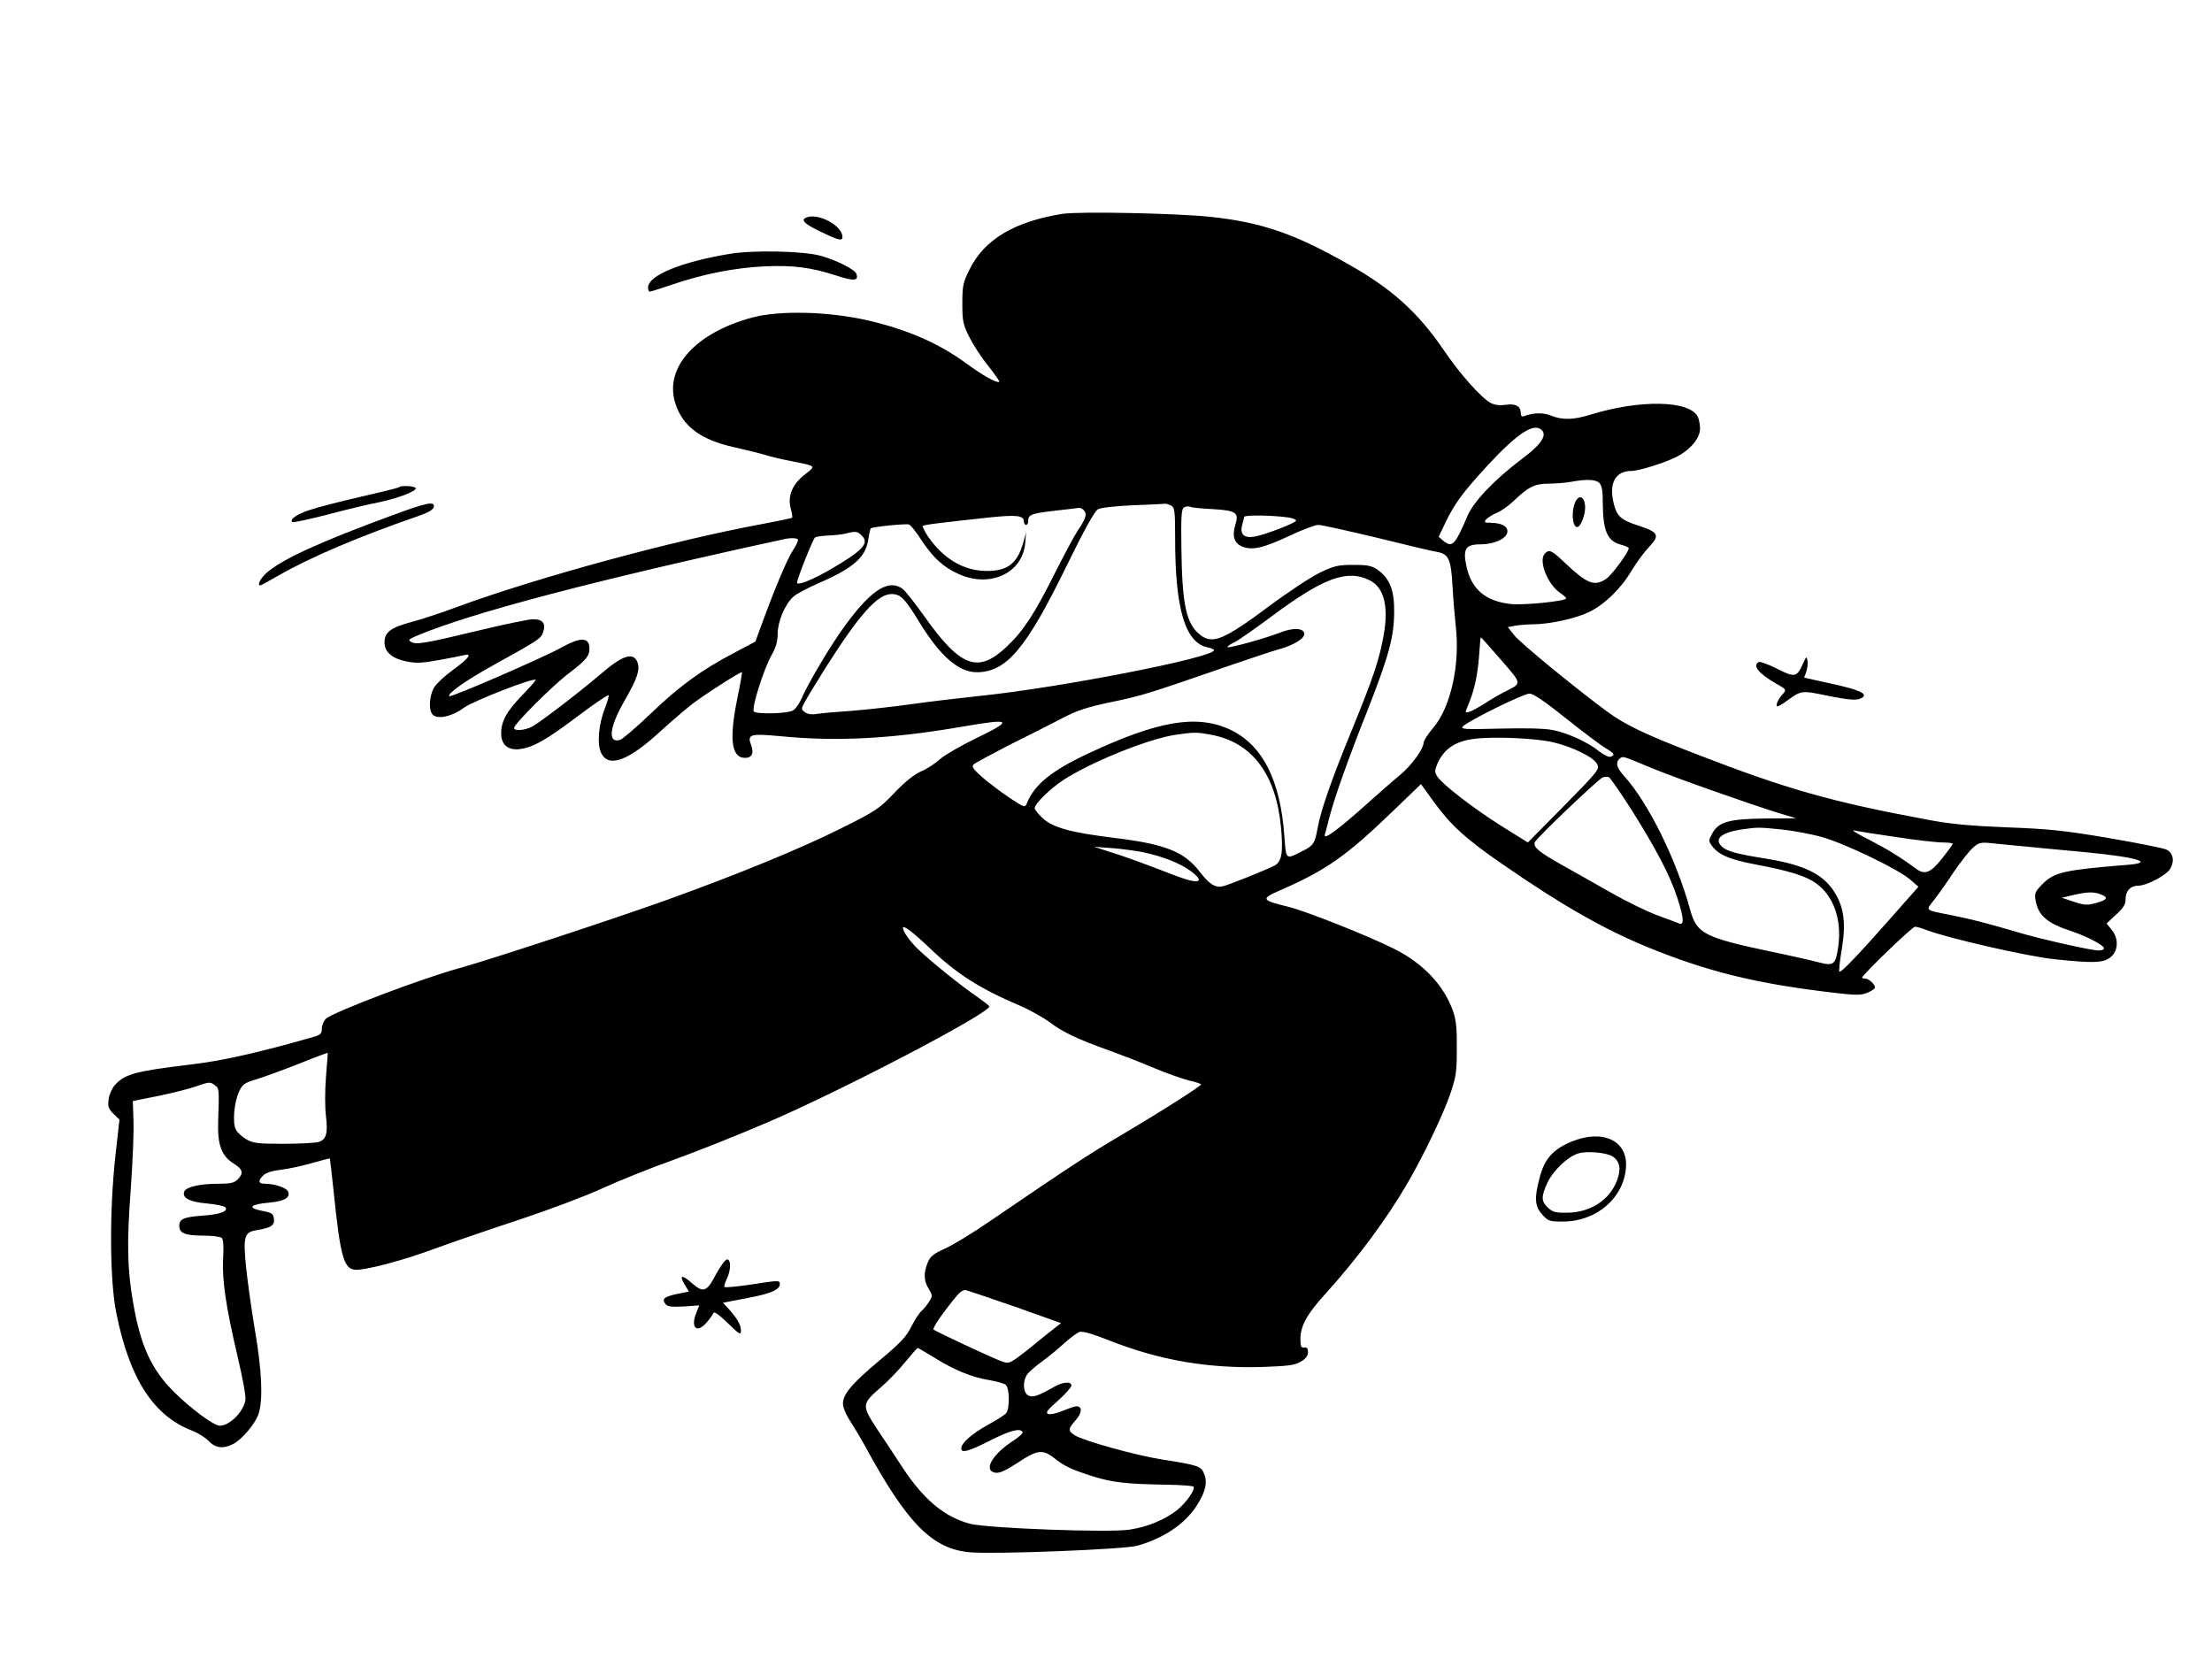 <?xml version="1.0" standalone="no"?>
<!DOCTYPE svg PUBLIC "-//W3C//DTD SVG 20010904//EN"
 "http://www.w3.org/TR/2001/REC-SVG-20010904/DTD/svg10.dtd">
<svg version="1.0" xmlns="http://www.w3.org/2000/svg"
 width="1024pt" height="768pt" viewBox="0 0 1024 768"
 preserveAspectRatio="xMidYMid meet">

<g transform="translate(0,768) scale(0.1,-0.1)"
fill="#000000" stroke="none">
<path d="M4918 6690 c-223 -36 -362 -119 -430 -258 -30 -60 -33 -75 -33 -157
0 -82 3 -97 32 -155 18 -36 57 -96 88 -134 30 -38 53 -71 51 -73 -9 -9 -76 28
-156 87 -127 92 -267 153 -449 196 -181 42 -408 48 -535 15 -265 -70 -412
-232 -360 -397 33 -107 118 -170 271 -204 48 -11 111 -26 138 -34 28 -9 86
-23 130 -31 115 -23 113 -21 63 -60 -59 -45 -83 -100 -68 -157 6 -22 9 -42 7
-45 -3 -2 -65 -15 -139 -29 -412 -76 -1043 -248 -1413 -384 -71 -27 -167 -58
-212 -70 -94 -25 -123 -47 -123 -94 0 -44 34 -74 101 -88 45 -9 72 -8 149 6
52 9 105 20 118 23 40 10 23 -14 -48 -66 -39 -28 -79 -65 -90 -83 -24 -40 -27
-110 -5 -128 25 -21 90 -6 143 34 45 32 332 144 332 128 0 -3 -29 -36 -65 -73
-70 -73 -95 -118 -95 -174 0 -52 31 -79 85 -73 63 8 122 41 273 155 76 57 138
99 140 94 1 -4 -7 -32 -18 -61 -30 -76 -37 -168 -16 -208 35 -68 127 -33 276
105 47 43 113 99 146 125 59 45 225 151 229 146 1 -2 -8 -55 -21 -118 -38
-184 -29 -271 27 -278 37 -4 51 17 37 56 -20 53 -8 57 134 44 261 -26 515 -12
837 43 236 41 247 33 67 -54 -68 -33 -142 -76 -164 -95 -22 -20 -61 -46 -88
-57 -32 -14 -75 -48 -124 -100 -71 -74 -84 -83 -255 -168 -185 -92 -468 -208
-795 -326 -242 -87 -814 -275 -960 -316 -174 -47 -587 -204 -621 -235 -10 -9
-19 -30 -19 -45 0 -24 -6 -30 -38 -39 -254 -73 -427 -112 -577 -129 -248 -30
-297 -43 -343 -94 -13 -14 -26 -43 -29 -65 -5 -35 -1 -44 22 -68 l28 -27 -19
-171 c-28 -251 -26 -573 4 -722 61 -307 173 -480 354 -548 25 -10 59 -31 74
-47 31 -33 69 -37 113 -14 42 21 106 98 119 143 20 66 14 201 -18 385 -16 95
-34 226 -41 291 -14 142 -8 162 48 171 68 11 85 22 81 53 -3 24 -9 28 -57 37
-69 14 -52 30 38 38 67 6 96 23 85 50 -6 18 -62 37 -106 37 -33 0 -35 13 -9
39 12 12 41 21 82 26 35 4 100 18 144 31 43 12 80 22 82 21 1 -2 9 -72 18
-157 30 -293 46 -352 97 -358 43 -5 225 43 375 99 76 28 251 88 388 133 138
46 311 111 384 145 74 34 223 94 330 132 108 39 304 117 436 174 341 146 1024
503 1025 536 0 3 -26 23 -57 45 -72 49 -214 163 -271 218 -38 36 -72 83 -72
101 0 15 52 -25 125 -95 123 -118 230 -186 415 -265 47 -20 109 -55 139 -77
60 -46 132 -80 276 -131 55 -20 148 -56 207 -81 59 -25 132 -50 162 -58 31 -7
56 -15 56 -18 0 -8 -190 -129 -370 -235 -154 -91 -242 -149 -607 -398 -78 -54
-171 -110 -208 -127 -54 -24 -68 -36 -80 -64 -20 -48 -19 -85 4 -122 18 -30
19 -33 2 -60 -10 -16 -26 -35 -35 -43 -10 -8 -31 -41 -47 -72 -23 -47 -50 -75
-144 -154 -138 -115 -179 -166 -172 -212 3 -18 19 -52 35 -75 15 -24 46 -74
67 -113 194 -357 311 -476 485 -491 114 -10 708 13 773 30 121 33 222 100 277
186 41 64 51 108 34 148 -14 35 -26 39 -197 66 -121 19 -364 87 -402 112 -32
21 -31 29 5 70 30 34 31 64 3 64 -8 0 -36 -10 -63 -21 -28 -12 -57 -18 -67
-15 -14 6 -6 17 45 62 34 31 62 62 62 70 0 20 -40 17 -80 -6 -73 -42 -99 -51
-120 -40 -24 13 -27 66 -5 97 8 12 39 38 67 59 29 21 76 59 104 85 27 25 60
49 71 53 14 5 61 -9 140 -40 230 -91 457 -130 709 -122 117 4 146 8 175 24 24
14 34 27 34 45 0 17 -5 23 -17 21 -15 -2 -18 5 -18 39 0 61 31 117 117 211
149 165 284 347 380 513 75 129 162 312 195 406 29 85 32 106 32 214 1 92 -3
132 -17 173 -42 120 -138 222 -272 289 -119 60 -406 174 -490 195 -127 31
-130 37 -38 77 213 93 305 158 519 364 l132 127 61 -84 c77 -106 148 -171 320
-289 270 -187 467 -299 669 -382 280 -114 501 -168 855 -210 112 -13 133 -13
163 0 19 8 34 18 34 24 0 14 -29 41 -46 41 -8 0 -14 2 -14 4 0 12 232 236 245
236 8 0 32 -7 52 -15 96 -37 474 -124 598 -136 173 -18 220 -17 253 8 38 28
42 87 8 128 l-24 30 44 41 c34 31 44 48 44 71 0 39 23 63 59 63 38 0 126 46
146 76 23 36 16 76 -16 91 -15 7 -136 31 -270 54 -207 35 -278 42 -469 49
-171 7 -259 15 -365 35 -446 83 -652 141 -1075 305 -231 89 -328 135 -410 196
-147 108 -400 316 -429 352 l-31 39 38 7 c20 3 57 6 82 6 78 1 194 27 255 56
74 36 150 110 199 194 22 36 57 84 80 108 51 54 44 68 -47 98 -84 27 -102 43
-117 105 -23 93 9 149 83 149 34 0 152 37 208 65 64 33 109 86 109 131 0 19
-5 44 -11 56 -40 75 -268 79 -498 8 -77 -24 -128 -25 -181 -4 -37 15 -82 14
-126 -3 -9 -3 -14 2 -14 15 0 32 -25 45 -70 38 -27 -4 -50 -1 -68 8 -44 23
-143 134 -219 246 -119 174 -238 282 -438 395 -251 143 -402 195 -639 221
-161 17 -610 26 -688 14z m2222 -1004 c20 -25 -9 -67 -94 -130 -126 -95 -223
-196 -252 -263 -59 -138 -71 -150 -113 -116 l-21 18 30 63 c43 90 81 142 198
269 141 152 217 200 252 159z m264 -242 c12 -12 16 -37 16 -102 1 -118 22
-166 79 -182 23 -6 41 -14 41 -18 0 -18 -79 -125 -105 -142 -54 -36 -87 -23
-190 74 -62 59 -73 64 -93 44 -32 -32 12 -144 72 -184 14 -9 26 -20 26 -24 0
-13 -199 -33 -259 -26 -115 14 -179 68 -202 173 -18 81 -5 103 63 103 65 0
122 26 126 57 4 26 -28 43 -80 43 -26 0 -29 2 -18 16 8 8 30 22 49 30 20 8 54
32 76 53 71 68 98 81 162 82 32 0 78 4 103 8 75 14 117 12 134 -5z m-1983
-104 c17 -10 19 -23 19 -153 0 -328 47 -483 151 -504 16 -3 29 -9 29 -13 0
-34 -707 -172 -1070 -210 -102 -11 -248 -28 -325 -39 -77 -11 -201 -25 -275
-31 -74 -5 -151 -12 -170 -15 -22 -4 -42 -1 -54 8 -17 13 -18 15 -1 46 9 18
53 90 97 160 157 248 241 341 305 341 42 0 62 -20 130 -132 96 -156 181 -230
265 -230 137 1 227 107 414 489 83 170 131 256 146 265 14 8 76 15 163 19 77
3 144 6 148 7 5 1 17 -3 28 -8z m197 -17 c106 -7 119 -16 100 -75 -15 -50 -4
-83 32 -98 46 -19 99 -7 218 49 59 28 120 51 135 51 15 0 136 -27 270 -59 133
-33 259 -63 280 -66 53 -10 64 -33 71 -155 3 -58 10 -142 15 -187 21 -179 -23
-377 -104 -472 -25 -29 -45 -60 -45 -70 0 -28 -57 -106 -108 -148 -26 -21 -96
-82 -157 -137 -132 -118 -200 -168 -192 -140 3 11 13 47 21 80 24 92 85 265
174 489 101 257 125 344 126 460 1 104 -20 156 -76 197 -28 19 -45 23 -113 23
-71 0 -88 -4 -155 -36 -41 -20 -148 -90 -236 -156 -208 -155 -261 -177 -318
-132 -65 51 -84 139 -87 407 -2 141 0 175 12 183 8 5 21 6 29 3 8 -4 57 -9
108 -11z m-599 -7 c14 -16 7 -38 -29 -91 -15 -22 -62 -110 -105 -195 -95 -190
-146 -269 -223 -342 -134 -128 -215 -98 -383 139 -44 62 -90 120 -102 128 -69
48 -155 -13 -289 -205 -57 -82 -152 -243 -177 -303 -11 -25 -29 -50 -40 -56
-26 -15 -168 -18 -181 -5 -13 13 47 203 85 267 17 31 25 58 25 93 0 56 34 137
72 171 13 13 66 41 117 63 161 70 217 119 230 199 4 28 10 53 12 55 7 7 164
23 177 18 7 -2 34 -35 58 -73 54 -81 100 -124 171 -156 146 -67 298 4 309 144
l4 48 -13 -47 c-28 -98 -74 -133 -174 -131 -104 1 -201 60 -270 164 -14 22
-24 42 -21 44 5 6 82 15 303 39 132 14 165 10 165 -19 0 -8 5 -15 10 -15 6 0
10 9 10 19 0 29 15 34 125 47 55 6 105 12 111 13 6 0 17 -5 23 -13z m949 -32
c17 -3 32 -9 32 -14 0 -10 -141 -65 -192 -74 -49 -9 -70 11 -57 56 5 18 9 34
9 35 0 10 135 8 208 -3z m-1978 -84 c35 -35 5 -68 -142 -154 -86 -50 -158 -79
-158 -63 0 18 74 203 83 209 7 4 35 8 62 9 28 1 64 5 80 9 47 12 54 11 75 -10z
m-296 -18 c2 -4 -8 -27 -24 -51 -26 -39 -87 -184 -150 -358 l-23 -63 -94 -50
c-152 -79 -258 -156 -388 -281 -67 -64 -132 -120 -144 -124 -58 -18 -51 57 18
177 61 106 75 147 62 182 -19 50 -70 33 -178 -61 -99 -84 -273 -217 -310 -237
-36 -18 -83 -21 -83 -6 0 19 182 200 257 256 80 60 96 82 91 122 -5 42 -45 41
-126 -4 -79 -45 -515 -234 -522 -227 -11 11 75 72 194 138 223 124 230 128
240 158 15 42 -3 62 -50 60 -22 -1 -133 -24 -249 -52 -250 -60 -287 -66 -311
-53 -16 9 -13 12 21 27 253 107 818 256 1700 448 34 8 64 7 69 -1z m2648 -189
c64 -32 87 -119 64 -250 -19 -111 -48 -199 -146 -438 -96 -234 -145 -374 -160
-457 -13 -72 -20 -83 -69 -107 -80 -41 -77 -43 -85 64 -18 266 -103 430 -257
500 -153 68 -331 37 -651 -113 -171 -80 -249 -144 -284 -230 -9 -22 -10 -22
-84 27 -41 28 -97 70 -125 95 -40 36 -48 47 -38 57 7 7 82 47 165 90 84 42
194 97 243 123 73 38 116 52 230 76 140 29 172 39 530 163 105 36 215 73 245
81 72 20 122 52 118 74 -5 25 -52 27 -111 4 -68 -27 -239 -74 -244 -68 -3 3
12 14 34 24 21 11 99 66 173 121 238 177 348 217 452 164z m606 -367 c99 -114
98 -108 23 -146 -25 -12 -68 -37 -95 -55 -28 -18 -61 -36 -73 -40 -22 -6 -22
-6 -6 32 28 66 43 135 50 226 3 48 7 87 8 87 2 0 43 -47 93 -104z m302 -272
c80 -64 162 -125 182 -137 41 -24 46 -32 24 -40 -8 -3 -32 8 -53 25 -53 43
-148 86 -218 99 -38 7 -127 9 -243 6 -161 -4 -181 -3 -170 10 19 23 280 152
308 152 17 1 70 -35 170 -115z m-1645 -75 c190 -35 301 -180 325 -427 11 -117
4 -162 -30 -179 -48 -24 -215 -91 -240 -96 -34 -8 -62 10 -105 66 -72 94 -158
129 -395 158 -205 25 -287 48 -335 93 -19 18 -35 38 -35 45 0 20 70 89 134
131 130 84 395 191 521 209 85 12 95 12 160 0z m1584 -35 c88 -20 188 -69 204
-100 13 -25 9 -30 -153 -195 l-167 -169 -119 74 c-129 81 -276 194 -300 231
-13 20 -13 27 -1 57 31 71 83 107 174 118 89 11 281 3 362 -16z m456 -119
c105 -44 454 -167 590 -209 l80 -24 -145 -1 c-168 -2 -216 -16 -245 -72 -16
-30 -16 -33 2 -57 30 -40 84 -62 201 -84 154 -29 232 -53 279 -87 82 -59 120
-169 103 -292 -12 -85 -21 -92 -90 -74 -30 8 -131 31 -223 50 -307 65 -342 83
-372 191 -65 236 -194 497 -306 621 -38 41 -42 67 -16 85 12 7 13 7 142 -47z
m-96 -188 c114 -180 183 -311 215 -411 31 -95 34 -131 9 -121 -10 4 -57 22
-104 39 -47 18 -142 64 -210 103 -68 39 -170 96 -225 127 -109 61 -138 85
-129 107 7 19 294 292 314 300 9 3 21 4 28 2 6 -2 52 -68 102 -146z m700 -97
c56 -6 141 -22 189 -36 105 -30 352 -149 405 -196 l38 -33 -128 -145 c-153
-173 -231 -255 -238 -248 -3 3 2 49 11 103 20 118 11 193 -33 264 -53 85 -141
128 -323 157 -131 21 -175 33 -199 55 -37 35 -3 65 90 79 78 11 77 11 188 0z
m529 -35 c92 -14 188 -25 215 -25 26 0 47 -3 47 -6 0 -3 -21 -32 -47 -65 -55
-70 -82 -81 -124 -50 -73 54 -130 89 -219 135 -52 26 -82 45 -67 42 16 -4 103
-18 195 -31z m612 -45 c58 -6 177 -17 264 -25 246 -24 325 -49 190 -59 -286
-23 -334 -34 -387 -87 -35 -35 -39 -43 -34 -75 12 -72 53 -108 167 -145 72
-24 150 -65 150 -79 0 -6 -11 -10 -25 -10 -34 0 -270 53 -380 86 -135 40 -221
62 -310 79 -115 23 -111 19 -73 67 19 24 61 83 93 132 33 48 73 99 90 113 26
23 35 25 90 19 33 -3 107 -11 165 -16z m-4099 -25 c90 -19 169 -50 218 -85 74
-54 44 -66 -61 -26 -186 71 -230 87 -303 110 l-80 26 80 -6 c44 -3 109 -12
146 -19z m4433 -195 c38 -14 32 -26 -20 -40 -40 -11 -53 -11 -102 5 l-57 19
50 12 c64 15 97 17 129 4z m-8215 -846 c-5 -62 -5 -142 0 -180 10 -82 1 -111
-36 -121 -15 -4 -89 -8 -163 -8 -118 0 -139 3 -170 21 -19 11 -41 31 -48 45
-17 31 -8 130 16 178 14 31 26 39 77 54 33 10 121 42 195 71 74 30 136 53 137
52 1 0 -3 -51 -8 -112z m-514 -38 c20 -14 20 -20 15 -166 -4 -108 15 -161 71
-196 44 -27 48 -45 19 -74 -16 -16 -33 -20 -92 -20 -84 0 -147 -15 -155 -36
-11 -29 24 -48 103 -55 42 -4 81 -12 86 -17 18 -18 -22 -34 -99 -39 -92 -7
-113 -15 -113 -48 0 -34 27 -45 112 -45 41 0 79 -5 85 -11 7 -7 9 -41 6 -92
-6 -101 13 -227 67 -457 25 -106 39 -185 36 -203 -11 -56 -74 -117 -119 -117
-27 0 -136 81 -210 155 -107 106 -157 216 -191 417 -27 152 -29 279 -11 518 9
124 15 267 13 319 l-3 94 120 24 c66 14 143 33 170 43 64 22 68 23 90 6z
m3709 -1027 l208 -74 -32 -25 c-18 -14 -56 -44 -84 -67 -28 -24 -68 -55 -89
-70 -36 -25 -41 -26 -75 -13 -39 14 -302 137 -310 145 -6 6 32 63 88 133 33
42 47 53 64 49 11 -3 115 -38 230 -78z m-377 -235 c92 -57 173 -90 253 -103
34 -6 68 -15 76 -22 18 -15 19 -109 2 -131 -7 -8 -44 -32 -83 -53 -77 -43
-125 -85 -125 -110 0 -24 35 -14 143 41 84 42 130 54 141 35 3 -5 -16 -23 -44
-41 -99 -64 -141 -141 -79 -148 18 -2 49 13 101 47 88 59 115 63 167 22 49
-39 82 -54 179 -85 92 -29 157 -36 339 -39 67 -1 124 -5 128 -9 11 -11 -33
-74 -75 -108 -57 -45 -136 -78 -220 -91 -97 -15 -656 6 -739 27 -118 31 -214
111 -312 259 -25 39 -76 116 -113 171 -79 120 -78 123 11 201 33 28 84 81 113
117 30 36 56 66 58 66 3 0 38 -21 79 -46z"/>
<path d="M7292 5355 c-19 -42 -13 -115 9 -115 17 0 40 62 37 98 -4 45 -29 54
-46 17z"/>
<path d="M3733 6673 c-28 -11 -9 -30 65 -65 84 -41 102 -45 102 -25 0 52 -112
113 -167 90z"/>
<path d="M3379 6505 c-225 -37 -379 -100 -379 -156 0 -10 3 -19 8 -19 4 0 53
15 108 34 144 49 291 77 425 83 130 6 215 -5 332 -43 80 -27 104 -24 91 9 -7
20 -93 63 -165 83 -78 22 -314 27 -420 9z"/>
<path d="M1848 5425 c-2 -3 -83 -23 -179 -45 -96 -22 -202 -49 -236 -61 -59
-19 -93 -43 -80 -56 4 -3 78 13 164 35 87 23 194 49 238 57 90 19 178 53 169
66 -5 9 -67 13 -76 4z"/>
<path d="M1820 5296 c-340 -125 -513 -204 -586 -268 -29 -26 -45 -58 -29 -58
3 0 43 22 90 49 145 83 376 181 655 277 34 12 56 26 58 37 6 28 -31 21 -188
-37z"/>
<path d="M8347 4609 c-29 -65 -38 -67 -122 -24 -40 20 -78 34 -84 30 -29 -17
0 -53 82 -100 48 -27 48 -28 29 -49 -22 -24 -35 -56 -23 -56 4 0 23 11 42 25
67 49 69 49 181 26 114 -23 146 -25 168 -11 29 18 -12 37 -142 65 l-126 28 10
28 c5 15 8 38 5 51 -3 21 -5 20 -20 -13z"/>
<path d="M7275 2395 c-84 -35 -123 -77 -146 -161 -27 -99 -25 -137 10 -176 28
-31 33 -33 98 -33 154 1 280 109 290 250 10 124 -107 180 -252 120z m191 -69
c33 -22 40 -59 19 -112 -34 -90 -124 -148 -232 -148 -52 -1 -65 3 -87 23 -32
30 -32 52 -2 117 26 55 93 119 141 134 41 13 131 5 161 -14z"/>
<path d="M3314 1780 c-42 -81 -58 -86 -111 -40 -45 40 -60 38 -35 -4 l21 -35
-54 -11 c-61 -13 -73 -23 -54 -47 11 -12 28 -14 85 -11 l71 5 -15 -38 c-26
-68 6 -93 51 -39 14 16 27 35 30 42 3 8 27 -9 66 -47 56 -54 61 -57 61 -34 0
26 -18 57 -58 101 l-25 27 24 5 c13 2 62 12 109 21 91 18 130 36 130 60 0 19
-1 19 -137 -2 -62 -9 -115 -14 -119 -11 -3 3 2 20 10 37 20 39 21 91 2 91 -8
0 -31 -31 -52 -70z"/>
</g>
</svg>
